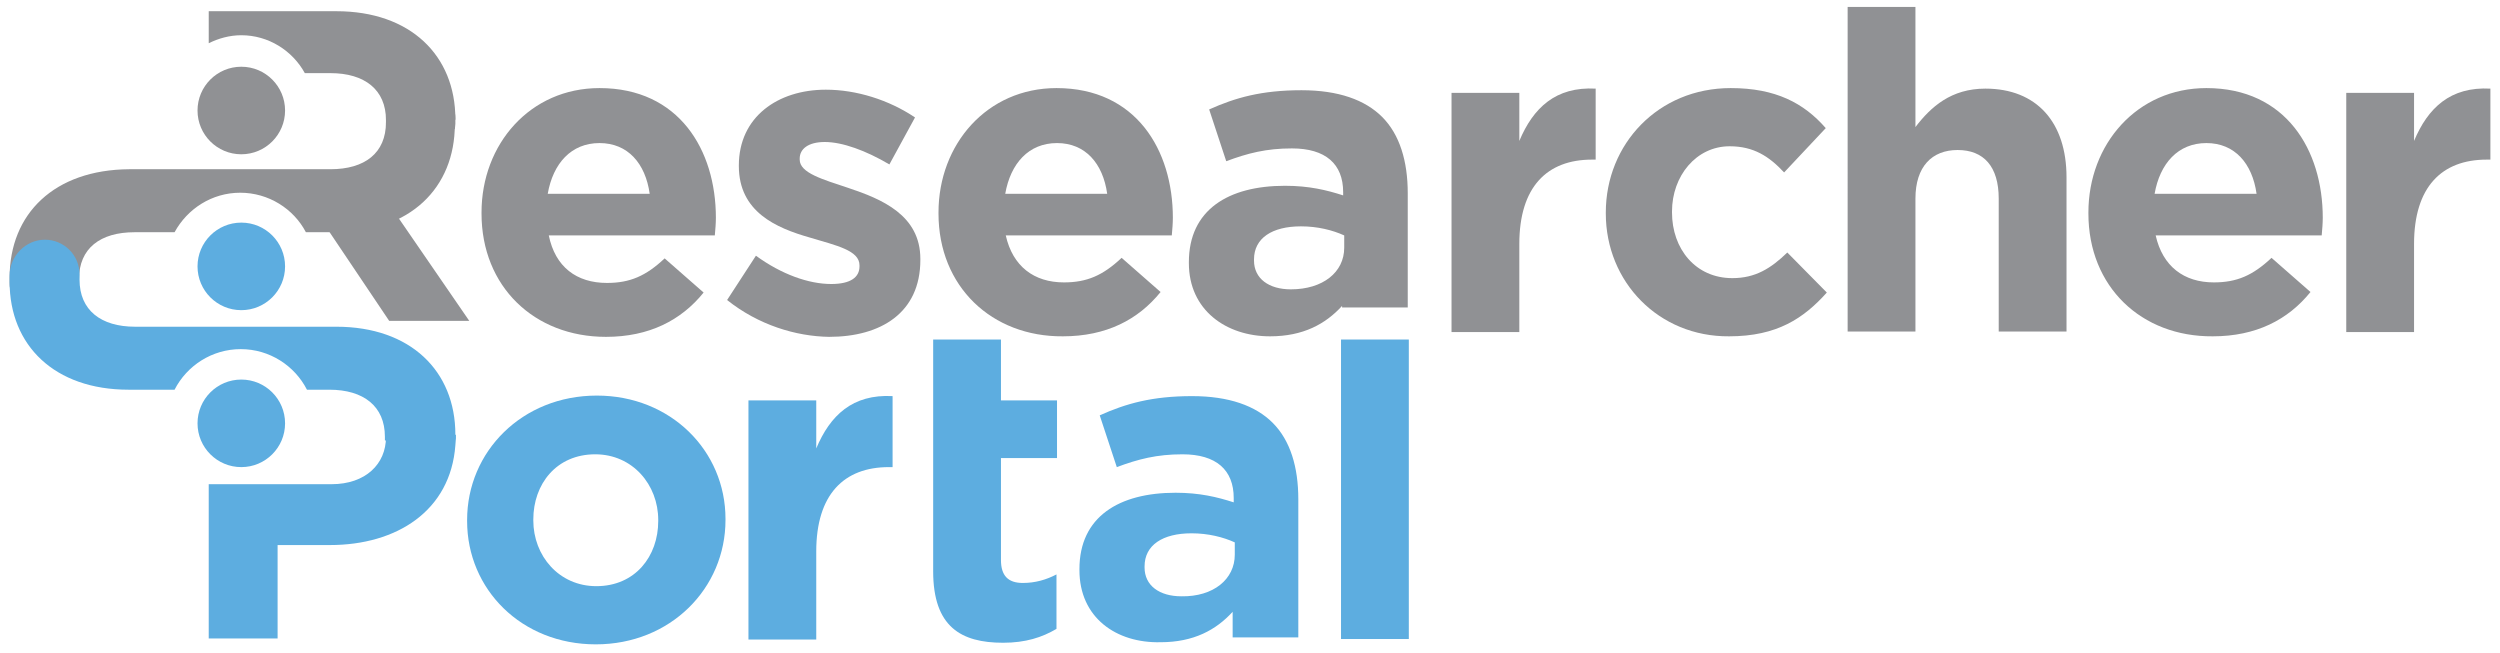 <?xml version="1.0" encoding="utf-8"?>
<!-- Generator: Adobe Illustrator 21.0.2, SVG Export Plug-In . SVG Version: 6.00 Build 0)  -->
<svg version="1.1" id="Layer_1" xmlns="http://www.w3.org/2000/svg" xmlns:xlink="http://www.w3.org/1999/xlink" x="0px" y="0px"
	 viewBox="0 0 468.3 122.3" style="enable-background:new 0 0 468.3 122.3;" xml:space="preserve">
<style type="text/css">
	.st0{fill:#909194;}
	.st1{fill:#5DADE0;}
</style>
<g>
	<path class="st0" d="M85.3,22.2c0-0.3,0-0.7-0.1-1l-12.9,1l0,0.5v0.2c0,5.8-4,8.8-10.4,8.8h-3.8l0,0H24.2C10.2,31.8,1.8,40,1.8,52
		v0.2c0,0.2,0,0.3,0,0.5c0,0.1,0,0.2,0,0.3c0,0.3,0,0.7,0.1,1l12.9-1l0-0.5v-0.2c0-5.8,4-8.8,10.4-8.8l7.5,0c2.4-4.4,7-7.4,12.3-7.4
		c5.3,0,10,3,12.3,7.4l5.6,0c13.9,0,22.3-8.3,22.3-20.2V23c0-0.2,0-0.3,0-0.5C85.3,22.5,85.3,22.3,85.3,22.2z"/>
	<g>
		<path class="st0" d="M90.2,40v-0.2c0-12.8,9.1-23.3,22.1-23.3c14.9,0,21.8,11.6,21.8,24.3c0,1-0.1,2.2-0.2,3.3h-31.1
			C104,50,108,53,113.7,53c4.3,0,7.3-1.3,10.8-4.6l7.3,6.4c-4.2,5.2-10.2,8.3-18.3,8.3C100.1,63.1,90.2,53.7,90.2,40z M121.7,36.3
			c-0.8-5.7-4.1-9.5-9.4-9.5c-5.3,0-8.7,3.8-9.7,9.5H121.7z"/>
		<path class="st0" d="M136.2,56.2l5.4-8.3c4.8,3.5,9.9,5.3,14.1,5.3c3.7,0,5.3-1.3,5.3-3.3v-0.2c0-2.8-4.3-3.7-9.3-5.2
			c-6.3-1.8-13.3-4.8-13.3-13.4V31c0-9.1,7.3-14.2,16.3-14.2c5.7,0,11.8,1.9,16.7,5.2l-4.8,8.8c-4.4-2.6-8.8-4.2-12.1-4.2
			c-3.1,0-4.7,1.3-4.7,3.1v0.2c0,2.5,4.3,3.7,9.1,5.3c6.3,2.1,13.5,5.1,13.5,13.3v0.2c0,9.9-7.4,14.4-17.1,14.4
			C149.1,63,142.1,60.9,136.2,56.2z"/>
		<path class="st0" d="M175.8,40v-0.2c0-12.8,9.1-23.3,22.1-23.3c14.9,0,21.8,11.6,21.8,24.3c0,1-0.1,2.2-0.2,3.3h-31.1
			c1.3,5.8,5.3,8.8,10.9,8.8c4.3,0,7.3-1.3,10.8-4.6l7.3,6.4c-4.2,5.2-10.2,8.3-18.3,8.3C185.8,63.1,175.8,53.7,175.8,40z
			 M207.4,36.3c-0.8-5.7-4.1-9.5-9.4-9.5c-5.3,0-8.7,3.8-9.7,9.5H207.4z"/>
		<path class="st0" d="M222.7,49.3v-0.2c0-9.8,7.4-14.3,18-14.3c4.5,0,7.8,0.8,10.9,1.8V36c0-5.3-3.3-8.2-9.6-8.2
			c-4.8,0-8.3,0.9-12.3,2.4l-3.2-9.7c4.9-2.2,9.8-3.6,17.3-3.6c6.9,0,11.9,1.8,15.1,5c3.3,3.3,4.8,8.3,4.8,14.3v21.4h-12.3v-0.3
			c-3.1,3.4-7.3,5.7-13.5,5.7C229.7,63,222.7,58.1,222.7,49.3z M251.8,46.4v-2.3c-2.2-1-5-1.7-8.1-1.7c-5.4,0-8.8,2.2-8.8,6.2v0.2
			c0,3.4,2.8,5.4,6.9,5.4C247.8,54.2,251.8,51,251.8,46.4z"/>
		<path class="st0" d="M271.9,17.4h12.7v9c2.6-6.2,6.8-10.2,14.3-9.8v13.3h-0.7c-8.4,0-13.6,5.1-13.6,15.8v16.5h-12.7V17.4z"/>
		<path class="st0" d="M300.8,40v-0.2c0-12.8,9.8-23.3,23.4-23.3c8.4,0,13.7,2.8,17.8,7.5l-7.8,8.3c-2.8-3-5.7-4.9-10.2-4.9
			c-6.3,0-10.8,5.6-10.8,12.2v0.2c0,6.8,4.4,12.3,11.3,12.3c4.3,0,7.2-1.8,10.3-4.8l7.4,7.5c-4.3,4.8-9.3,8.2-18.3,8.2
			C310.7,63.1,300.8,52.8,300.8,40z"/>
		<path class="st0" d="M346.1,1.3h12.7v22.5c2.9-3.8,6.7-7.2,13.1-7.2c9.6,0,15.2,6.3,15.2,16.6v28.9h-12.7V37.2
			c0-6-2.8-9.1-7.7-9.1c-4.8,0-7.9,3.1-7.9,9.1v24.9h-12.7V1.3z"/>
		<path class="st0" d="M391.2,40v-0.2c0-12.8,9.1-23.3,22.1-23.3c14.9,0,21.8,11.6,21.8,24.3c0,1-0.1,2.2-0.2,3.3h-31.1
			c1.3,5.8,5.3,8.8,10.9,8.8c4.3,0,7.3-1.3,10.8-4.6l7.3,6.4c-4.2,5.2-10.2,8.3-18.3,8.3C401.1,63.1,391.2,53.7,391.2,40z
			 M422.7,36.3c-0.8-5.7-4.1-9.5-9.4-9.5c-5.3,0-8.7,3.8-9.7,9.5H422.7z"/>
		<path class="st0" d="M439.5,17.4h12.7v9c2.6-6.2,6.8-10.2,14.3-9.8v13.3h-0.7c-8.4,0-13.6,5.1-13.6,15.8v16.5h-12.7V17.4z"/>
	</g>
	<path class="st0" d="M85.3,23c0-0.2,0-0.3,0-0.5v-0.2c0-11.9-8.4-20.2-22.3-20.2H39.1l0,6c1.8-0.9,3.9-1.5,6.1-1.5
		c5.1,0,9.6,2.9,11.9,7.1h4.8c6.4,0,10.4,3.1,10.4,8.8v0.2l0,0.5l12.9,1c0-0.3,0.1-0.6,0.1-1C85.3,23.2,85.3,23.1,85.3,23z"/>
	<path class="st1" d="M87.5,97.6v-0.2c0-12.8,10.3-23.3,24.3-23.3c13.8,0,24.1,10.3,24.1,23.1v0.2c0,12.8-10.3,23.3-24.3,23.3
		C97.7,120.7,87.5,110.4,87.5,97.6z M123.3,97.6v-0.2c0-6.6-4.8-12.3-11.8-12.3c-7.3,0-11.6,5.6-11.6,12.2v0.2
		c0,6.6,4.8,12.3,11.8,12.3C119,109.8,123.3,104.2,123.3,97.6z"/>
	<path class="st1" d="M140.2,75h12.7v9c2.6-6.2,6.8-10.2,14.3-9.8v13.3h-0.7c-8.4,0-13.6,5.1-13.6,15.8v16.5h-12.7V75z"/>
	<path class="st1" d="M174.8,107V85.8h0V75h0V63.6h12.7V75h10.5v10.8h-10.5v19.1c0,2.9,1.3,4.3,4.1,4.3c2.3,0,4.4-0.6,6.3-1.6v10.2
		c-2.7,1.6-5.8,2.6-10,2.6C180,120.4,174.8,117.4,174.8,107z"/>
	<path class="st1" d="M202.2,106.8v-0.2c0-9.8,7.4-14.3,18-14.3c4.5,0,7.8,0.8,10.9,1.8v-0.8c0-5.3-3.3-8.2-9.6-8.2
		c-4.8,0-8.3,0.9-12.3,2.4l-3.2-9.7c4.9-2.2,9.8-3.6,17.3-3.6c6.9,0,11.9,1.8,15.1,5c3.3,3.3,4.8,8.3,4.8,14.3v25.9h-12.3v-4.8
		c-3.1,3.4-7.3,5.7-13.5,5.7C209.1,120.5,202.2,115.7,202.2,106.8z M231.3,103.9v-2.3c-2.2-1-5-1.7-8.1-1.7c-5.4,0-8.8,2.2-8.8,6.2
		v0.2c0,3.4,2.8,5.4,6.9,5.4C227.3,111.8,231.3,108.5,231.3,103.9z"/>
	<path class="st1" d="M251.2,63.6h12.7v56.1h-12.7V63.6z"/>
	<circle class="st1" cx="45.2" cy="49.9" r="8.2"/>
	<circle class="st0" cx="45.2" cy="20.7" r="8.2"/>
	<path class="st0" d="M73.6,39.3l14.3,20.8h-15L60.4,41.5"/>
	<path class="st1" d="M85.3,82.1c0-0.2,0-0.3,0-0.5v-0.2c0-11.9-8.4-20.2-22.3-20.2l-37.7,0c-6.4,0-10.4-3.1-10.4-8.8v-0.2l0-0.1
		c0-0.2,0-0.4,0-0.7c0-3.6-2.9-6.5-6.5-6.5S1.8,48,1.8,51.6c0,0,0,0.1,0,0.1c0,0,0,0.1,0,0.1c0,0.1,0,0.1,0,0.2c0,0.1,0,0.1,0,0.2
		c0,0.1,0,0.3,0,0.4v0.2c0,11.9,8.4,20.2,22.3,20.2h8.6c2.3-4.5,7-7.6,12.4-7.6s10.1,3.1,12.4,7.6h0.4l0,0h3.8
		c6.4,0,10.4,3.1,10.4,8.8v0.2l0,0.5l12.9,1c0-0.3,0.1-0.6,0.1-1C85.3,82.4,85.3,82.2,85.3,82.1z"/>
	<circle class="st1" cx="45.2" cy="79.3" r="8.2"/>
	<g>
		<path class="st1" d="M85.2,81.5c-0.5-3.1-3.1-5.6-6.4-5.6c-3.4,0-6.1,2.5-6.4,5.8l-0.1,0v0.2c0,5-3.8,8.8-10.2,8.8h-23l0,28.9H52
			v-17.5h9.8c12.5,0,22.6-6.4,23.5-18.7c0-0.4,0.1-0.9,0.1-1.3c0-0.2,0-0.3,0-0.5v-0.2L85.2,81.5z"/>
	</g>
</g>
</svg>
